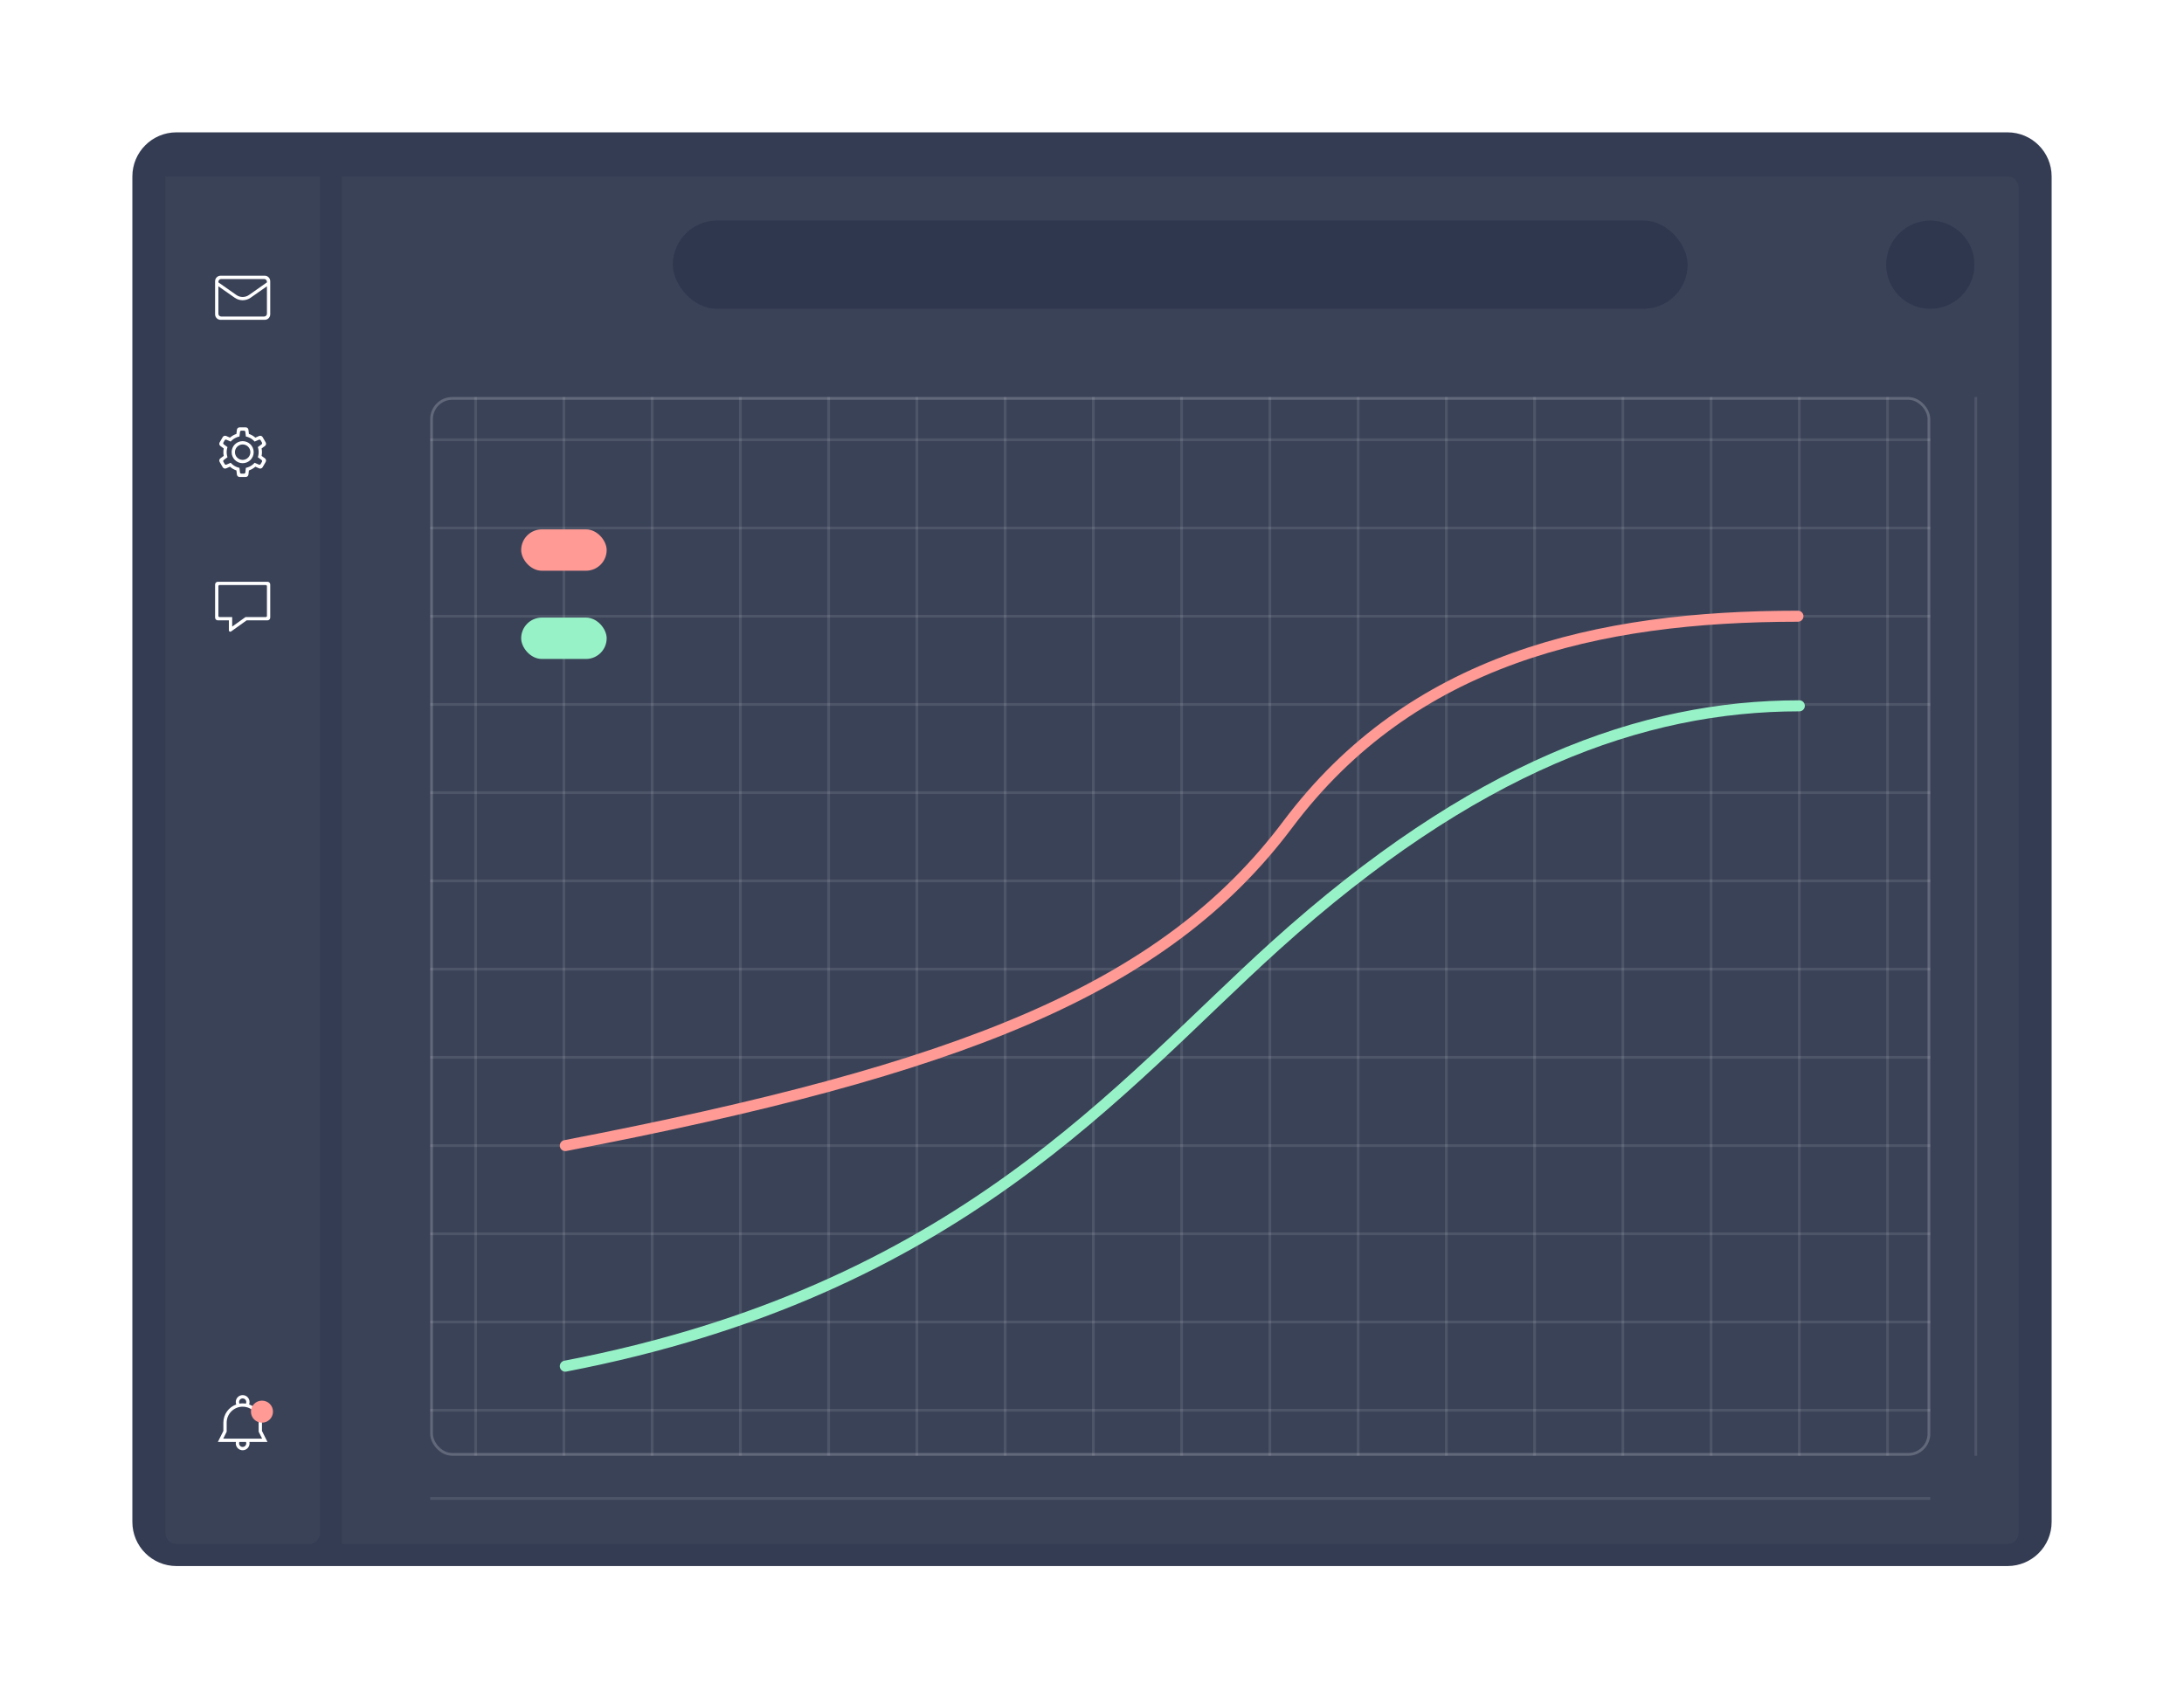 <svg width="792" height="616" viewBox="0 0 792 616" fill="none" xmlns="http://www.w3.org/2000/svg">
<g filter="url(#filter0_d)">
<path d="M48 56C48 47.163 55.163 40 64 40H728C736.837 40 744 47.163 744 56V544C744 552.837 736.837 560 728 560H64C55.163 560 48 552.837 48 544V56Z" fill="#343C53"/>
<g filter="url(#filter1_d)">
<path d="M60 52H116V544C116 546.209 114.209 548 112 548H64C61.791 548 60 546.209 60 544V52Z" fill="#3A4258"/>
<path fill-rule="evenodd" clip-rule="evenodd" d="M90.334 497.398C90.441 497.12 90.5 496.817 90.5 496.5C90.5 495.119 89.381 494 88 494C86.619 494 85.5 495.119 85.5 496.5C85.5 496.817 85.559 497.12 85.666 497.398C82.948 498.359 81 500.952 81 504V507L79 511H81H85.55C85.517 511.162 85.5 511.329 85.5 511.5C85.5 512.881 86.619 514 88 514C89.381 514 90.5 512.881 90.5 511.5C90.5 511.329 90.483 511.162 90.45 511H95H97L95 507V504C95 500.952 93.052 498.359 90.334 497.398ZM89.156 497.095C89.248 496.917 89.3 496.714 89.3 496.5C89.3 495.782 88.718 495.2 88 495.2C87.282 495.2 86.7 495.782 86.7 496.5C86.7 496.714 86.752 496.917 86.844 497.095C87.22 497.033 87.606 497 88 497C88.394 497 88.78 497.033 89.156 497.095ZM86.8 511C86.735 511.154 86.7 511.323 86.7 511.5C86.7 512.218 87.282 512.8 88 512.8C88.718 512.8 89.3 512.218 89.3 511.5C89.3 511.323 89.265 511.154 89.2 511H86.8ZM93.8 507.28L95.06 509.8H93.8H82.2H80.94L82.2 507.28V504C82.2 500.797 84.797 498.2 88 498.2C91.203 498.2 93.8 500.797 93.8 504V507.28Z" fill="white"/>
<circle cx="95" cy="500" r="4" fill="#FF9A94"/>
<path fill-rule="evenodd" clip-rule="evenodd" d="M79 199C78.448 199 78 199.448 78 200V212C78 212.552 78.448 213 79 213H83V216.628C83 217.035 83.46 217.272 83.791 217.035L89.44 213H97C97.552 213 98 212.552 98 212V200C98 199.448 97.552 199 97 199H79ZM79.2 200.6C79.2 200.379 79.379 200.2 79.6 200.2H96.4C96.621 200.2 96.8 200.379 96.8 200.6V211.4C96.8 211.621 96.621 211.8 96.4 211.8H89.044L84.2 215.26V211.8H79.6C79.379 211.8 79.2 211.621 79.2 211.4V200.6Z" fill="white"/>
<path fill-rule="evenodd" clip-rule="evenodd" d="M86.895 143C86.385 143 85.957 143.383 85.901 143.89L85.736 145.374C84.866 145.671 84.073 146.135 83.396 146.727L82.026 146.127C81.559 145.923 81.013 146.102 80.758 146.543L79.653 148.457C79.398 148.898 79.516 149.46 79.927 149.762L81.13 150.648C81.045 151.085 81 151.538 81 152C81 152.462 81.045 152.915 81.13 153.352L79.927 154.238C79.516 154.54 79.398 155.102 79.653 155.543L80.758 157.457C81.013 157.898 81.559 158.077 82.026 157.873L83.396 157.273C84.073 157.865 84.866 158.329 85.736 158.626L85.901 160.11C85.957 160.617 86.385 161 86.895 161H89.105C89.615 161 90.043 160.617 90.099 160.11L90.264 158.626C91.134 158.329 91.927 157.865 92.604 157.273L93.974 157.873C94.441 158.077 94.987 157.898 95.242 157.457L96.347 155.543C96.602 155.102 96.484 154.54 96.073 154.238L94.87 153.352C94.955 152.915 95 152.462 95 152C95 151.538 94.955 151.085 94.87 150.648L96.073 149.762C96.484 149.46 96.602 148.898 96.347 148.457L95.242 146.543C94.987 146.102 94.441 145.923 93.974 146.127L92.604 146.727C91.927 146.135 91.134 145.671 90.264 145.374L90.099 143.89C90.043 143.383 89.615 143 89.105 143H86.895ZM91.361 147.272C91.064 147.061 90.748 146.878 90.414 146.725C90.017 146.543 89.597 146.405 89.159 146.316L88.97 144.644C88.942 144.391 88.728 144.2 88.473 144.2H87.527C87.272 144.2 87.058 144.391 87.03 144.644L86.841 146.316C86.403 146.405 85.983 146.543 85.586 146.725C85.252 146.878 84.936 147.061 84.639 147.272C84.279 147.529 83.95 147.825 83.658 148.155L82.115 147.482C81.881 147.38 81.609 147.47 81.482 147.69L81.008 148.51C80.881 148.73 80.94 149.011 81.144 149.162L82.498 150.161C82.36 150.573 82.267 151.006 82.225 151.453C82.209 151.633 82.2 151.816 82.2 152C82.2 152.184 82.209 152.367 82.225 152.547C82.267 152.994 82.36 153.427 82.498 153.839L81.144 154.838C80.94 154.989 80.881 155.27 81.008 155.49L81.482 156.31C81.609 156.53 81.881 156.62 82.115 156.518L83.658 155.845C83.95 156.175 84.279 156.471 84.639 156.728C84.936 156.939 85.252 157.122 85.586 157.275C85.983 157.457 86.403 157.595 86.841 157.684L87.03 159.356C87.058 159.609 87.272 159.8 87.527 159.8H88.473C88.728 159.8 88.942 159.609 88.97 159.356L89.159 157.684C89.597 157.595 90.017 157.457 90.414 157.275C90.748 157.122 91.064 156.939 91.361 156.728C91.721 156.471 92.05 156.175 92.342 155.845L93.885 156.518C94.119 156.62 94.391 156.53 94.518 156.31L94.992 155.49C95.119 155.27 95.06 154.989 94.856 154.838L93.502 153.839C93.64 153.427 93.733 152.994 93.775 152.547C93.791 152.367 93.8 152.184 93.8 152C93.8 151.816 93.791 151.633 93.775 151.453C93.733 151.006 93.64 150.573 93.502 150.161L94.856 149.162C95.06 149.011 95.119 148.73 94.992 148.51L94.518 147.69C94.391 147.47 94.119 147.38 93.885 147.482L92.342 148.155C92.05 147.825 91.721 147.529 91.361 147.272ZM88 156C90.209 156 92 154.209 92 152C92 149.791 90.209 148 88 148C85.791 148 84 149.791 84 152C84 154.209 85.791 156 88 156ZM90.8 152C90.8 153.546 89.546 154.8 88 154.8C86.454 154.8 85.2 153.546 85.2 152C85.2 150.454 86.454 149.2 88 149.2C89.546 149.2 90.8 150.454 90.8 152Z" fill="white"/>
<path fill-rule="evenodd" clip-rule="evenodd" d="M80 88C78.895 88 78 88.895 78 90V91V102C78 103.105 78.895 104 80 104H96C97.105 104 98 103.105 98 102V91V90C98 88.895 97.105 88 96 88H80ZM79.2 101.8V91.84L85.133 95.993C86.854 97.198 89.146 97.198 90.867 95.993L96.8 91.84V101.8C96.8 102.352 96.352 102.8 95.8 102.8H80.2C79.648 102.8 79.2 102.352 79.2 101.8ZM80.2 89.2C79.648 89.2 79.2 89.648 79.2 90.2V90.414L85.7 94.983C87.08 95.953 88.92 95.953 90.3 94.983L96.8 90.414V90.2C96.8 89.648 96.352 89.2 95.8 89.2H80.2Z" fill="white"/>
</g>
<g filter="url(#filter2_d)">
<g clip-path="url(#clip0)">
<path d="M124 52H728C730.209 52 732 53.791 732 56V544C732 546.209 730.209 548 728 548H124V52Z" fill="#3A4258"/>
<line x1="172.5" y1="132" x2="172.5" y2="516" stroke="white" stroke-opacity="0.1"/>
<line x1="204.5" y1="132" x2="204.5" y2="516" stroke="white" stroke-opacity="0.1"/>
<line x1="236.5" y1="132" x2="236.5" y2="516" stroke="white" stroke-opacity="0.1"/>
<line x1="268.5" y1="132" x2="268.5" y2="516" stroke="white" stroke-opacity="0.1"/>
<line x1="300.5" y1="132" x2="300.5" y2="516" stroke="white" stroke-opacity="0.1"/>
<line x1="332.5" y1="132" x2="332.5" y2="516" stroke="white" stroke-opacity="0.1"/>
<line x1="364.5" y1="132" x2="364.5" y2="516" stroke="white" stroke-opacity="0.1"/>
<line x1="396.5" y1="132" x2="396.5" y2="516" stroke="white" stroke-opacity="0.1"/>
<line x1="428.5" y1="132" x2="428.5" y2="516" stroke="white" stroke-opacity="0.1"/>
<line x1="460.5" y1="132" x2="460.5" y2="516" stroke="white" stroke-opacity="0.1"/>
<line x1="492.5" y1="132" x2="492.5" y2="516" stroke="white" stroke-opacity="0.1"/>
<line x1="524.5" y1="132" x2="524.5" y2="516" stroke="white" stroke-opacity="0.1"/>
<line x1="556.5" y1="132" x2="556.5" y2="516" stroke="white" stroke-opacity="0.1"/>
<line x1="588.5" y1="132" x2="588.5" y2="516" stroke="white" stroke-opacity="0.1"/>
<line x1="620.5" y1="132" x2="620.5" y2="516" stroke="white" stroke-opacity="0.1"/>
<line x1="652.5" y1="132" x2="652.5" y2="516" stroke="white" stroke-opacity="0.1"/>
<line x1="684.5" y1="132" x2="684.5" y2="516" stroke="white" stroke-opacity="0.1"/>
<line x1="716.5" y1="132" x2="716.5" y2="516" stroke="white" stroke-opacity="0.1"/>
<line x1="156" y1="147.5" x2="700" y2="147.5" stroke="white" stroke-opacity="0.1"/>
<line x1="156" y1="179.5" x2="700" y2="179.5" stroke="white" stroke-opacity="0.1"/>
<line x1="156" y1="211.5" x2="700" y2="211.5" stroke="white" stroke-opacity="0.1"/>
<line x1="156" y1="243.5" x2="700" y2="243.5" stroke="white" stroke-opacity="0.1"/>
<line x1="156" y1="275.5" x2="700" y2="275.5" stroke="white" stroke-opacity="0.1"/>
<line x1="156" y1="307.5" x2="700" y2="307.5" stroke="white" stroke-opacity="0.1"/>
<line x1="156" y1="339.5" x2="700" y2="339.5" stroke="white" stroke-opacity="0.1"/>
<line x1="156" y1="371.5" x2="700" y2="371.5" stroke="white" stroke-opacity="0.1"/>
<line x1="156" y1="403.5" x2="700" y2="403.5" stroke="white" stroke-opacity="0.1"/>
<line x1="156" y1="435.5" x2="700" y2="435.5" stroke="white" stroke-opacity="0.1"/>
<line x1="156" y1="467.5" x2="700" y2="467.5" stroke="white" stroke-opacity="0.1"/>
<line x1="156" y1="499.5" x2="700" y2="499.5" stroke="white" stroke-opacity="0.1"/>
<line x1="156" y1="531.5" x2="700" y2="531.5" stroke="white" stroke-opacity="0.1"/>
<rect x="156.5" y="132.5" width="543" height="383" rx="7.5" stroke="white" stroke-opacity="0.2"/>
<path d="M205 403.5C348.267 375.912 422 347 467 287C512 227 579 211.5 652 211.5" stroke="#FF9A94" stroke-width="4" stroke-linecap="round" stroke-linejoin="round"/>
<path d="M205 483.5C347.597 456.041 406.104 381.899 462.5 331C534.221 266.269 595.5 244 652.5 244" stroke="#97F3C7" stroke-width="4" stroke-linecap="round" stroke-linejoin="round"/>
<circle opacity="0.5" cx="700" cy="84" r="16" fill="#242D45"/>
<rect opacity="0.5" x="244" y="68" width="368" height="32" rx="16" fill="#242D45"/>
<rect x="189" y="180" width="31" height="15" rx="7.5" fill="#FF9A94"/>
<rect x="189" y="212" width="31" height="15" rx="7.5" fill="#97F3C7"/>
</g>
</g>
</g>
<defs>
<filter id="filter0_d" x="0" y="0" width="792" height="616" filterUnits="userSpaceOnUse" color-interpolation-filters="sRGB">
<feFlood flood-opacity="0" result="BackgroundImageFix"/>
<feColorMatrix in="SourceAlpha" type="matrix" values="0 0 0 0 0 0 0 0 0 0 0 0 0 0 0 0 0 0 127 0"/>
<feOffset dy="8"/>
<feGaussianBlur stdDeviation="24"/>
<feColorMatrix type="matrix" values="0 0 0 0 0.141 0 0 0 0 0.176 0 0 0 0 0.271 0 0 0 0.3 0"/>
<feBlend mode="normal" in2="BackgroundImageFix" result="effect1_dropShadow"/>
<feBlend mode="normal" in="SourceGraphic" in2="effect1_dropShadow" result="shape"/>
</filter>
<filter id="filter1_d" x="48" y="44" width="80" height="520" filterUnits="userSpaceOnUse" color-interpolation-filters="sRGB">
<feFlood flood-opacity="0" result="BackgroundImageFix"/>
<feColorMatrix in="SourceAlpha" type="matrix" values="0 0 0 0 0 0 0 0 0 0 0 0 0 0 0 0 0 0 127 0"/>
<feOffset dy="4"/>
<feGaussianBlur stdDeviation="6"/>
<feColorMatrix type="matrix" values="0 0 0 0 0 0 0 0 0 0 0 0 0 0 0 0 0 0 0.2 0"/>
<feBlend mode="normal" in2="BackgroundImageFix" result="effect1_dropShadow"/>
<feBlend mode="normal" in="SourceGraphic" in2="effect1_dropShadow" result="shape"/>
</filter>
<filter id="filter2_d" x="112" y="44" width="632" height="520" filterUnits="userSpaceOnUse" color-interpolation-filters="sRGB">
<feFlood flood-opacity="0" result="BackgroundImageFix"/>
<feColorMatrix in="SourceAlpha" type="matrix" values="0 0 0 0 0 0 0 0 0 0 0 0 0 0 0 0 0 0 127 0"/>
<feOffset dy="4"/>
<feGaussianBlur stdDeviation="6"/>
<feColorMatrix type="matrix" values="0 0 0 0 0 0 0 0 0 0 0 0 0 0 0 0 0 0 0.2 0"/>
<feBlend mode="normal" in2="BackgroundImageFix" result="effect1_dropShadow"/>
<feBlend mode="normal" in="SourceGraphic" in2="effect1_dropShadow" result="shape"/>
</filter>
<clipPath id="clip0">
<path d="M124 52H728C730.209 52 732 53.791 732 56V544C732 546.209 730.209 548 728 548H124V52Z" fill="white"/>
</clipPath>
</defs>
</svg>
